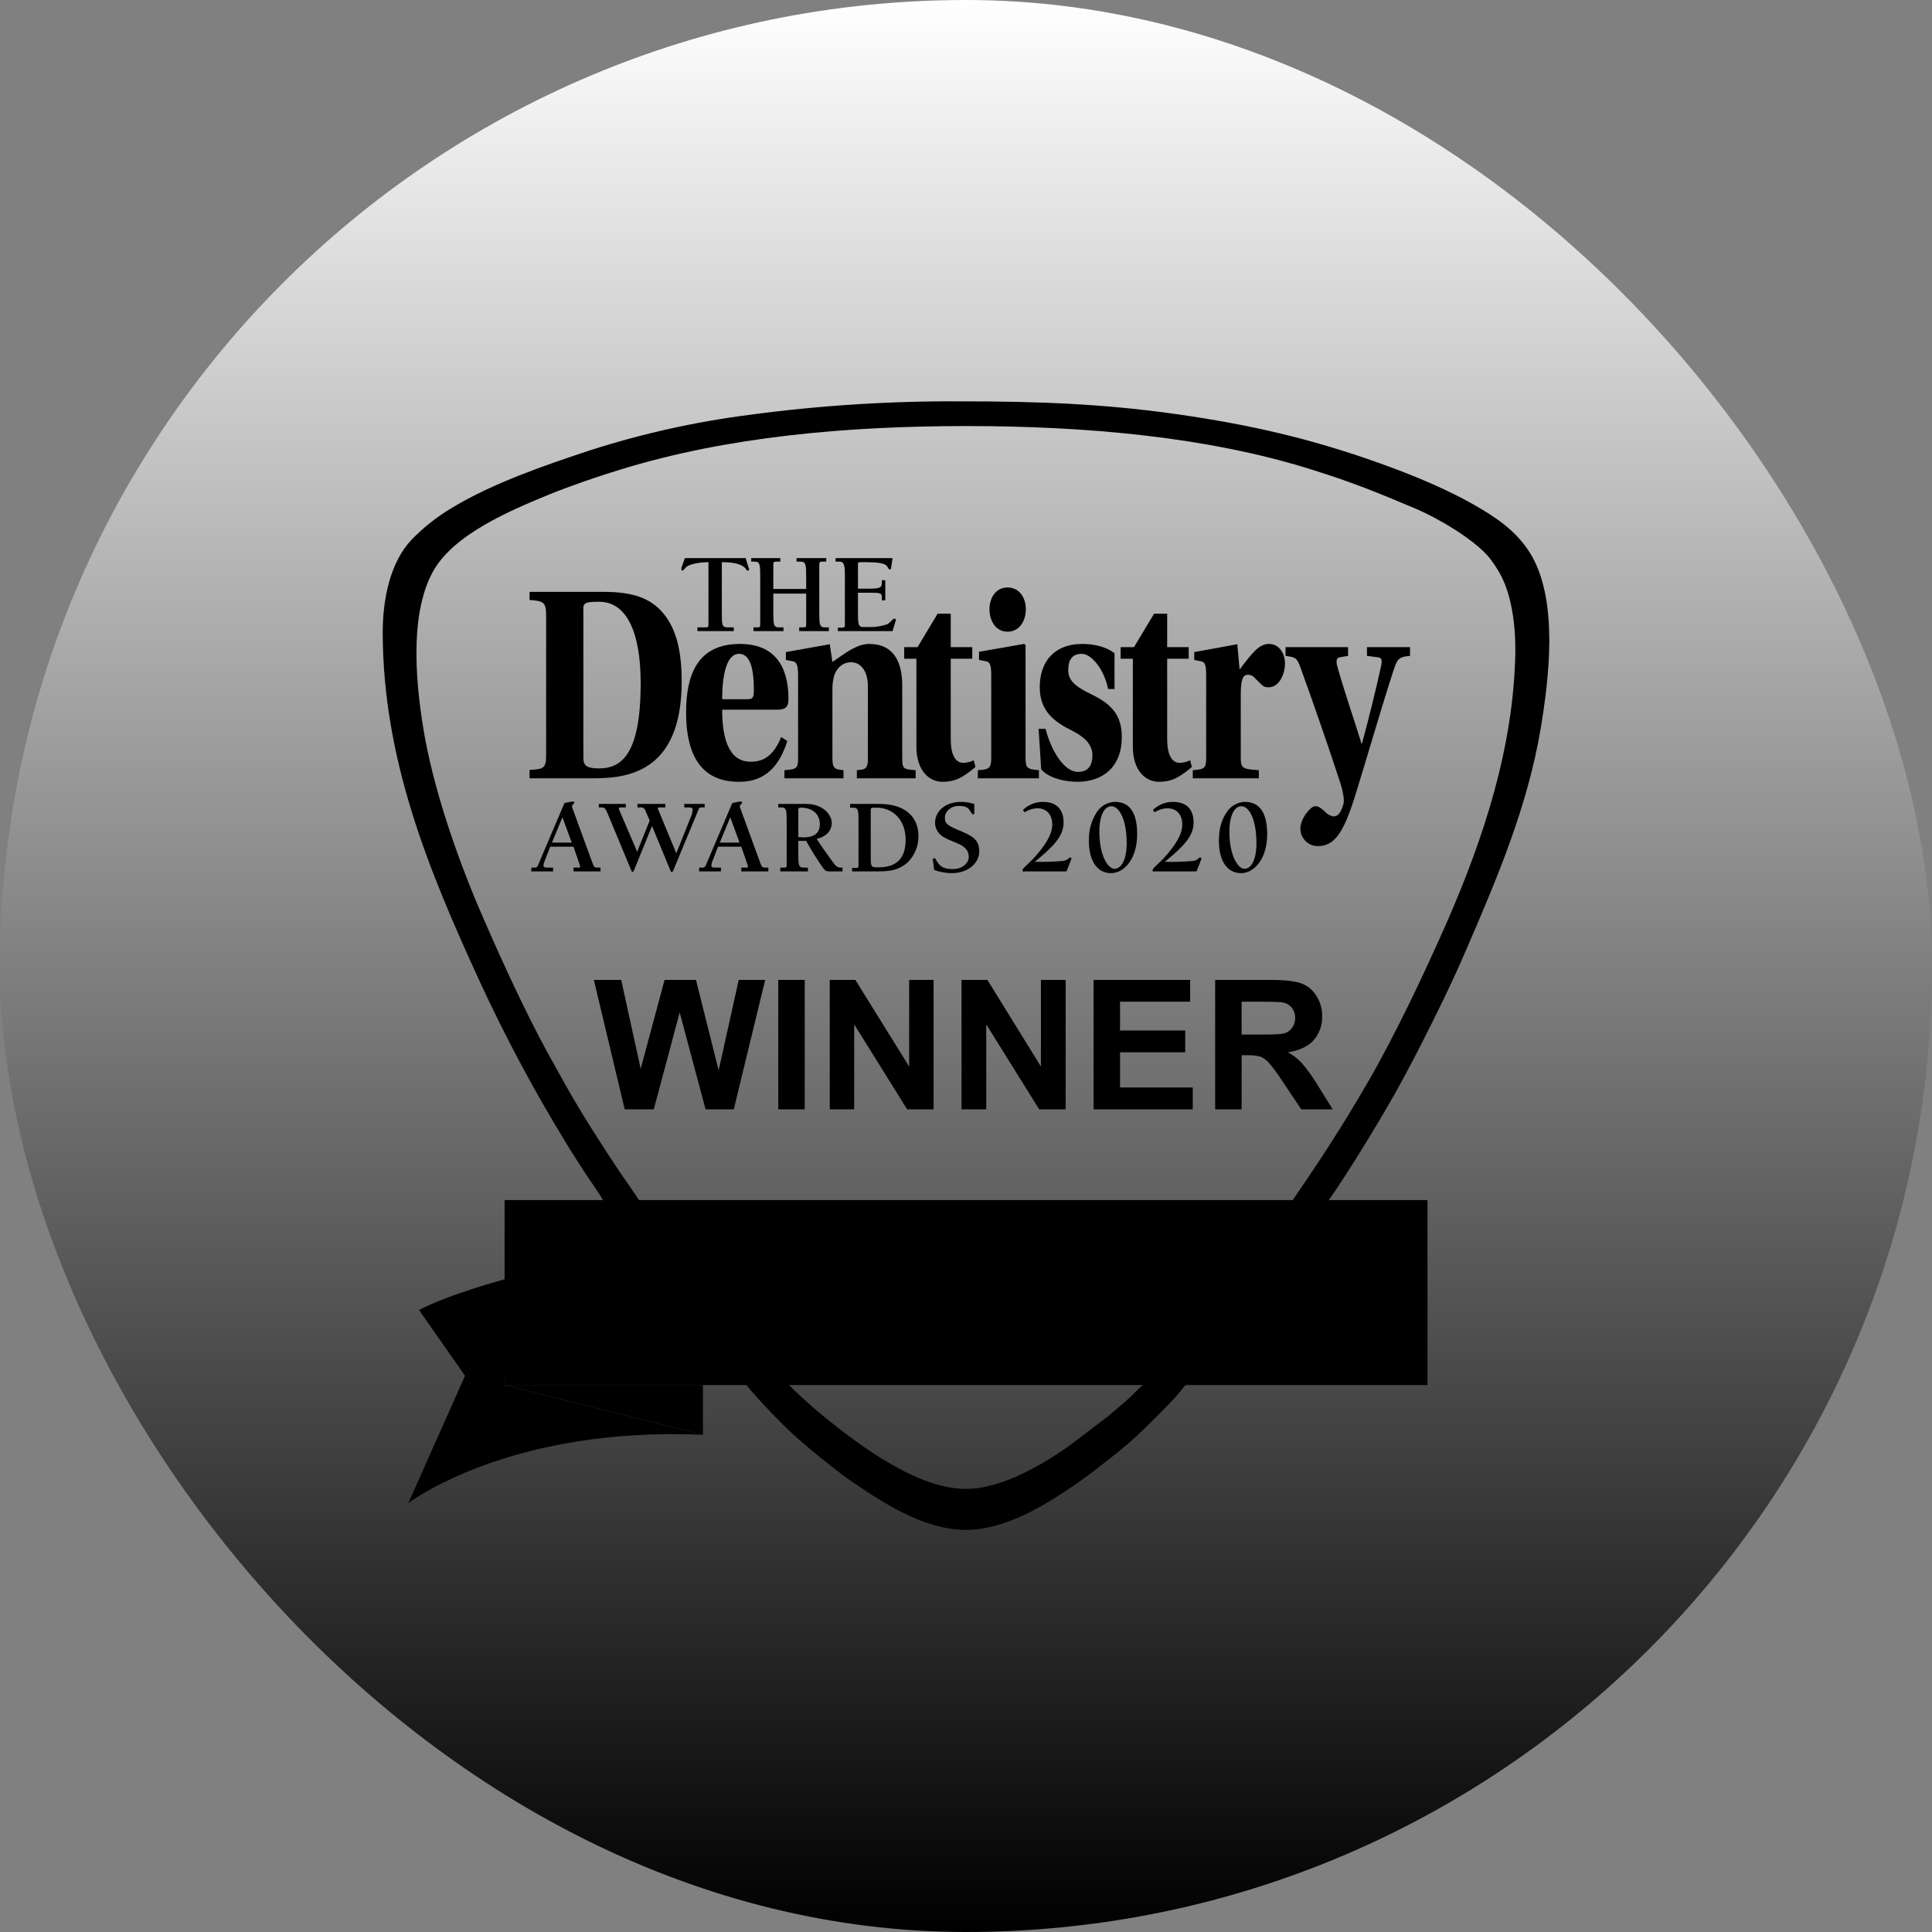 <svg width="100" height="100" viewBox="0 0 100 100" fill="none" xmlns="http://www.w3.org/2000/svg">
<rect x="0" y="0" width="100" height="100" fill="#808080" stroke="none"/>
<rect width="100" height="100" rx="50" fill="url(#paint0_linear_1712_11305)" style=""/>
<g clip-path="url(#clip0_1712_11305)">
<path fill-rule="evenodd" clip-rule="evenodd" d="M59.313 71.525C59.298 71.57 59.283 71.57 59.178 71.66L58.41 72.398C58.049 72.729 57.748 72.955 57.401 73.271L55.279 74.882C54.119 75.695 51.921 77.065 50.009 77.065C47.465 77.08 44.394 74.747 42.602 73.286C41.967 72.766 41.359 72.213 40.781 71.63C40.705 71.57 40.705 71.57 40.69 71.51H38.447C38.599 71.645 38.735 71.796 38.853 71.961L39.139 72.278C39.621 72.82 40.133 73.346 40.63 73.843C41.127 74.34 41.473 74.596 41.925 75.002L42.422 75.409C42.933 75.816 43.445 76.237 43.987 76.613C45.658 77.758 47.766 79.158 49.934 79.188C51.861 79.203 53.758 78.104 55.233 77.125C55.73 76.809 56.182 76.463 56.649 76.117L57.341 75.575C58.027 75.052 58.68 74.489 59.298 73.888C59.795 73.392 60.653 72.564 61.09 72.022C61.221 71.844 61.367 71.678 61.527 71.525H59.313ZM33.102 62.175C32.877 61.784 32.38 61.106 32.094 60.685C31.13 59.24 30.046 57.553 29.218 56.063L28.315 54.437C27.216 52.42 26.026 49.845 25.078 47.662C23.828 44.832 22.579 41.309 22.007 38.253C21.54 35.678 21.134 31.884 22.413 29.581C23.482 27.639 26.463 26.404 28.435 25.591C29.595 25.125 30.904 24.673 32.139 24.297C37.619 22.61 43.792 22.053 50.009 22.053C56.227 22.053 62.49 22.61 67.865 24.297C70.078 24.989 71.312 25.501 73.345 26.359C74.489 26.856 76.311 27.925 77.094 28.873C77.275 29.108 77.441 29.355 77.591 29.611C78.223 30.68 78.449 32.291 78.434 33.766C78.343 38.704 76.793 43.371 74.896 47.722C73.706 50.417 72.231 53.549 70.755 56.093C69.446 58.336 68.422 59.917 66.992 61.995L66.871 62.175L68.753 62.145C69.702 60.851 71.9 57.222 72.607 55.867C72.908 55.295 73.194 54.783 73.48 54.211C74.339 52.525 75.182 50.824 75.919 49.093C77.515 45.404 79.066 41.73 79.743 37.726C80.18 35.106 80.647 31.222 79.307 28.813C78.674 27.699 77.756 26.991 76.642 26.329C75.031 25.366 73.119 24.583 71.297 23.935C67.82 22.701 64.703 21.978 60.894 21.436C57.085 20.894 53.653 20.774 49.844 20.774C46.164 20.747 42.486 20.978 38.838 21.466C36.028 21.823 33.256 22.438 30.558 23.303C28.224 24.071 25.484 25.019 23.422 26.269C22.636 26.731 21.917 27.299 21.284 27.955C20.2 29.114 19.809 30.996 19.809 32.742C19.824 39.337 22.187 45.043 24.807 50.749C26.123 53.608 27.606 56.388 29.248 59.074C29.564 59.601 29.896 60.113 30.227 60.625C30.377 60.866 31.19 62.01 31.235 62.175H33.102Z" fill="black" style="fill:black;fill-opacity:1;"/>
<path d="M30.195 31.478C30.195 31.207 30.346 31.147 30.993 31.147C32.393 31.132 33.161 32.637 33.161 35.362C33.161 39.066 32.153 39.773 31.008 39.773C30.331 39.773 30.195 39.593 30.195 39.246V31.478ZM27.41 30.635V31.056C28.148 31.102 28.268 31.177 28.268 31.884V39.036C28.268 39.728 28.193 39.818 27.41 39.849V40.285H30.677C32.348 40.285 35.284 40.074 35.284 35.272C35.284 33.676 34.998 32.547 34.336 31.749C33.673 30.951 32.74 30.635 31.249 30.635H27.41Z" fill="black" style="fill:black;fill-opacity:1;"/>
<path d="M40.194 36.733C40.615 36.733 40.811 36.642 40.811 36.175C40.811 35.077 40.51 33.33 38.297 33.33C36.084 33.33 35.512 34.956 35.512 36.883C35.512 38.81 36.114 40.481 38.267 40.466C39.622 40.466 40.344 39.638 40.751 38.358L40.435 38.148C40.043 39.111 39.532 39.427 38.854 39.427C37.755 39.427 37.379 38.298 37.379 36.733H40.194ZM37.379 36.191C37.379 35.046 37.574 33.842 38.252 33.842C38.929 33.842 39.02 34.896 39.02 35.769C39.02 36.13 38.929 36.191 38.673 36.191H37.379Z" fill="black" style="fill:black;fill-opacity:1;"/>
<path d="M46.699 35.468C46.699 34.173 46.187 33.33 44.998 33.33C44.38 33.33 43.838 33.737 43.086 34.264L42.95 33.345L40.677 33.752V34.158L41.053 34.233C41.204 34.264 41.309 34.384 41.309 34.941V39.232C41.309 39.774 41.234 39.819 40.602 39.864V40.286H43.658V39.864C43.312 39.819 43.086 39.849 43.086 39.292V35.754C43.074 35.474 43.11 35.194 43.191 34.926C43.327 34.58 43.598 34.279 44.064 34.279C44.531 34.279 44.922 34.715 44.922 35.513V39.307C44.922 39.879 44.681 39.819 44.35 39.864V40.286H47.392V39.864C46.774 39.819 46.699 39.804 46.699 39.247V35.468Z" fill="black" style="fill:black;fill-opacity:1;"/>
<path d="M50.324 34.097V33.495H49.21V31.764H48.532L47.493 33.495H46.801V34.097H47.433V38.644C47.433 39.924 48.126 40.466 48.773 40.466C49.42 40.466 49.812 40.27 50.489 39.698L50.399 39.352C50.235 39.434 50.055 39.48 49.872 39.487C49.466 39.487 49.21 39.111 49.21 38.237V34.097H50.324Z" fill="black" style="fill:black;fill-opacity:1;"/>
<path d="M52.149 30.408C51.547 30.408 51.215 30.935 51.215 31.537C51.215 32.14 51.547 32.697 52.149 32.697C52.751 32.697 53.097 32.155 53.097 31.537C53.097 30.92 52.751 30.408 52.149 30.408ZM51.306 39.2C51.306 39.758 51.215 39.833 50.613 39.863V40.284H53.775V39.863C53.158 39.818 53.082 39.758 53.082 39.2V33.389L53.007 33.329L50.673 33.735V34.157L51.05 34.232C51.215 34.262 51.306 34.383 51.306 34.94V39.2Z" fill="black" style="fill:black;fill-opacity:1;"/>
<path d="M57.687 35.664V33.812C57.221 33.45 56.588 33.33 56.001 33.33C54.661 33.33 53.818 34.158 53.818 35.558C53.818 36.582 54.3 37.229 55.399 37.771C56.061 38.103 56.543 38.479 56.543 39.096C56.543 39.714 56.242 39.954 55.79 39.954C55.083 39.954 54.405 38.855 54.119 37.726H53.758L53.893 39.819C54.285 40.286 55.143 40.466 55.76 40.466C57.085 40.466 58.064 39.698 58.064 38.148C58.064 36.989 57.507 36.431 56.483 35.935C55.775 35.588 55.293 35.287 55.293 34.7C55.293 34.113 55.519 33.842 56.001 33.842C56.483 33.842 57.145 34.625 57.356 35.664H57.687Z" fill="black" style="fill:black;fill-opacity:1;"/>
<path d="M61.527 34.097V33.495H60.413V31.764H59.735L58.696 33.495H58.004V34.097H58.636V38.644C58.636 39.924 59.329 40.466 59.976 40.466C60.623 40.466 61.015 40.27 61.692 39.698L61.602 39.352C61.438 39.434 61.258 39.48 61.075 39.487C60.669 39.487 60.413 39.111 60.413 38.237V34.097H61.527Z" fill="black" style="fill:black;fill-opacity:1;"/>
<path d="M64.222 35.95C64.222 35.272 64.298 34.926 64.584 34.926C64.87 34.926 64.915 35.077 65.156 35.302C65.397 35.528 65.427 35.573 65.668 35.573C66.21 35.573 66.511 34.896 66.511 34.339C66.511 33.782 66.18 33.33 65.683 33.33C65.186 33.33 64.84 33.752 64.162 34.655L64.042 33.345L61.814 33.752V34.158L62.175 34.233C62.355 34.264 62.431 34.399 62.431 34.941V39.202C62.431 39.774 62.355 39.819 61.738 39.864V40.286H65.156V39.864C64.298 39.804 64.222 39.774 64.222 39.202V35.95Z" fill="black" style="fill:black;fill-opacity:1;"/>
<path d="M70.754 33.496V33.948L71.327 34.023C71.492 34.038 71.552 34.144 71.492 34.445C71.206 35.754 70.83 37.26 70.499 38.479H70.469C70.122 37.35 69.565 35.739 69.219 34.49C69.144 34.204 69.174 34.053 69.339 34.023L69.776 33.948V33.496H66.539V33.948C67.021 34.023 67.126 34.008 67.322 34.58C67.909 36.191 68.737 38.57 69.385 40.557C69.475 40.843 69.61 41.4 69.535 41.626C69.385 42.108 69.249 42.258 69.008 42.258C68.845 42.226 68.697 42.141 68.587 42.017C68.346 41.807 68.27 41.731 68.06 41.731C67.849 41.731 67.307 42.349 67.307 42.891C67.307 43.127 67.4 43.355 67.566 43.524C67.732 43.693 67.958 43.79 68.195 43.794C69.023 43.794 69.505 43.222 70.122 41.249C70.74 39.277 71.477 36.703 72.064 34.896C72.32 34.113 72.335 34.008 72.983 33.948V33.496H70.754Z" fill="black" style="fill:black;fill-opacity:1;"/>
<path d="M29.111 42.303L29.593 43.613H28.569L29.111 42.303ZM31.083 44.908H30.918C30.797 44.908 30.737 44.878 30.677 44.697L29.638 41.852C29.623 41.818 29.613 41.783 29.608 41.746C29.608 41.626 29.728 41.611 29.728 41.55C29.728 41.49 29.698 41.49 29.653 41.49H29.578L29.216 41.566L27.846 44.787C27.801 44.878 27.771 44.908 27.681 44.908H27.5V45.103H28.629V44.908H28.343C28.192 44.908 28.132 44.893 28.132 44.787C28.146 44.683 28.177 44.581 28.223 44.486L28.479 43.824H29.683L30.014 44.787C30.018 44.813 30.023 44.838 30.029 44.863C30.029 44.908 29.999 44.908 29.924 44.908H29.683V45.103H31.083V44.908ZM30.993 41.611V41.791H31.128C31.309 41.791 31.354 41.882 31.445 42.092L32.664 45.028C32.694 45.103 32.709 45.134 32.739 45.134C32.769 45.134 32.799 45.103 32.83 45.013L33.748 42.755L34.696 45.043C34.711 45.103 34.742 45.134 34.757 45.134C34.778 45.134 34.799 45.127 34.816 45.113C34.832 45.099 34.843 45.08 34.847 45.058L36.127 41.972C36.172 41.852 36.172 41.791 36.322 41.791H36.473V41.611H35.419V41.791H35.645C35.795 41.791 35.856 41.821 35.856 41.927C35.844 42.03 35.818 42.131 35.78 42.228L35.028 44.11L34.998 44.155C34.982 44.155 34.982 44.14 34.982 44.11L34.079 41.927C34.058 41.896 34.048 41.859 34.049 41.821C34.049 41.806 34.079 41.791 34.124 41.791H34.441V41.611H32.995V41.791H33.146C33.201 41.782 33.258 41.794 33.306 41.824C33.353 41.855 33.387 41.902 33.402 41.957L33.627 42.469L32.995 44.05V44.095C32.98 44.095 32.98 44.08 32.965 44.05L32.047 41.912C32.036 41.888 32.031 41.862 32.032 41.837C32.032 41.821 32.062 41.791 32.122 41.791H32.393V41.611H30.993ZM37.798 42.303L38.279 43.613H37.256L37.798 42.303ZM39.77 44.908H39.604C39.484 44.908 39.424 44.878 39.364 44.697L38.325 41.852C38.31 41.818 38.299 41.783 38.295 41.746C38.295 41.626 38.415 41.611 38.415 41.55C38.415 41.49 38.385 41.49 38.34 41.49H38.264L37.903 41.566L36.533 44.787C36.488 44.878 36.458 44.908 36.367 44.908H36.187V45.103H37.316V44.908H37.03C36.879 44.908 36.819 44.893 36.819 44.787C36.833 44.683 36.863 44.581 36.91 44.486L37.165 43.824H38.37L38.701 44.787C38.705 44.813 38.71 44.838 38.716 44.863C38.716 44.908 38.686 44.908 38.611 44.908H38.37V45.103H39.77V44.908ZM40.282 41.611V41.791H40.447C40.703 41.791 40.718 41.942 40.718 42.499V44.727C40.718 44.878 40.718 44.908 40.598 44.908H40.387V45.103H41.818V44.908H41.592C41.336 44.908 41.321 44.772 41.321 44.2V43.523H41.727C41.991 44.006 42.282 44.474 42.6 44.923C42.721 45.088 42.796 45.103 42.916 45.103H43.609V44.908H43.504C43.293 44.908 43.218 44.772 42.977 44.441C42.736 44.11 42.45 43.703 42.269 43.417C42.766 43.312 43.052 42.996 43.052 42.589C43.052 42.183 42.6 41.611 41.742 41.611H40.282ZM41.321 43.327V41.897C41.321 41.821 41.366 41.806 41.471 41.806C42.058 41.806 42.435 42.153 42.435 42.65C42.435 43.146 42.119 43.342 41.577 43.342L41.321 43.327ZM45.19 41.806H45.37C46.244 41.806 46.876 42.469 46.876 43.462C46.876 44.456 46.379 44.893 45.476 44.893H45.34C45.069 44.893 45.069 44.787 45.069 44.26V42.017C45.069 41.852 45.069 41.806 45.19 41.806ZM44.106 45.103H45.476C46.123 45.103 46.56 45.013 46.981 44.637C47.16 44.46 47.302 44.248 47.397 44.016C47.493 43.783 47.541 43.533 47.538 43.282C47.538 42.243 46.816 41.611 45.506 41.611H44.001V41.806H44.166C44.422 41.806 44.437 41.942 44.437 42.514V44.742C44.437 44.893 44.437 44.923 44.317 44.923H44.106V45.118V45.103ZM50.414 41.611C50.2 41.54 49.977 41.505 49.752 41.505C48.939 41.505 48.397 41.972 48.397 42.604C48.401 42.726 48.432 42.846 48.487 42.955C48.541 43.064 48.618 43.16 48.713 43.237C48.894 43.387 49.179 43.493 49.571 43.658C49.962 43.824 50.143 44.035 50.143 44.351C50.143 44.667 49.812 44.983 49.33 44.983C48.848 44.983 48.668 44.863 48.502 44.592C48.336 44.321 48.397 44.426 48.352 44.426C48.306 44.426 48.276 44.456 48.276 44.516C48.276 44.577 48.291 44.531 48.291 44.546L48.352 45.028C48.641 45.135 48.946 45.191 49.255 45.194C50.128 45.194 50.685 44.667 50.685 44.065C50.685 43.462 50.339 43.267 49.646 42.981C48.954 42.695 48.908 42.589 48.908 42.303C48.908 42.017 49.21 41.716 49.616 41.716C50.023 41.716 50.113 41.806 50.233 42.002C50.354 42.198 50.309 42.138 50.384 42.138C50.459 42.138 50.429 42.108 50.429 42.047V41.611H50.414ZM53.561 44.607C54.509 43.824 55.051 43.297 55.051 42.574C55.051 41.852 54.645 41.505 53.982 41.505C53.594 41.504 53.221 41.655 52.943 41.927L53.034 42.047C53.23 41.916 53.46 41.843 53.696 41.837C54.163 41.837 54.464 42.153 54.464 42.68C54.464 43.206 54.087 43.779 53.5 44.426C53.154 44.787 52.928 44.938 52.928 45.043C52.928 45.149 52.973 45.103 53.049 45.103H55.202L55.427 44.531L55.458 44.456C55.458 44.438 55.452 44.421 55.441 44.408C55.43 44.394 55.415 44.384 55.397 44.381C55.337 44.381 55.277 44.531 55.021 44.562C54.535 44.605 54.048 44.621 53.561 44.607ZM56.361 43.523C56.361 44.592 56.812 45.194 57.505 45.194C58.198 45.194 58.86 44.441 58.86 43.176C58.86 41.912 58.363 41.505 57.701 41.505C57.518 41.511 57.339 41.56 57.179 41.65C57.02 41.739 56.883 41.865 56.782 42.017C56.489 42.463 56.342 42.989 56.361 43.523ZM57.52 41.731C57.942 41.731 58.318 42.439 58.318 43.658C58.318 44.501 58.032 44.968 57.686 44.968C57.339 44.968 56.903 44.275 56.903 43.041C56.903 42.198 57.174 41.731 57.52 41.731ZM60.29 44.607C61.239 43.824 61.781 43.297 61.781 42.574C61.781 41.852 61.374 41.505 60.712 41.505C60.519 41.504 60.329 41.54 60.15 41.612C59.972 41.685 59.81 41.792 59.673 41.927L59.763 42.047C59.959 41.915 60.189 41.842 60.426 41.837C60.892 41.837 61.194 42.153 61.194 42.68C61.194 43.206 60.817 43.779 60.23 44.426C59.884 44.787 59.658 44.938 59.658 45.043C59.658 45.149 59.688 45.103 59.778 45.103H61.931L62.157 44.531L62.187 44.456C62.187 44.436 62.179 44.417 62.165 44.403C62.151 44.389 62.132 44.381 62.112 44.381C62.052 44.381 62.007 44.531 61.751 44.562C61.265 44.605 60.778 44.621 60.29 44.607ZM63.09 43.523C63.09 44.592 63.542 45.194 64.235 45.194C64.927 45.194 65.59 44.441 65.59 43.176C65.59 41.912 65.078 41.505 64.43 41.505C64.248 41.511 64.069 41.56 63.909 41.65C63.749 41.739 63.613 41.865 63.512 42.017C63.226 42.409 63.09 42.905 63.09 43.523ZM64.25 41.731C64.671 41.731 65.033 42.439 65.033 43.658C65.033 44.501 64.762 44.968 64.415 44.968C64.069 44.968 63.633 44.275 63.633 43.041C63.633 42.198 63.904 41.731 64.25 41.731Z" fill="black" style="fill:black;fill-opacity:1;"/>
<path d="M35.45 28.889L35.27 29.386V29.461C35.27 29.506 35.285 29.536 35.33 29.536C35.375 29.536 35.45 29.386 35.601 29.295C35.751 29.205 36.173 29.099 36.67 29.099V32.276C36.67 32.442 36.67 32.472 36.549 32.472H36.098V32.667H37.98V32.472H37.648C37.362 32.472 37.362 32.321 37.362 31.704V29.099C37.859 29.099 38.205 29.16 38.431 29.295C38.657 29.431 38.612 29.536 38.702 29.536C38.722 29.536 38.741 29.528 38.755 29.514C38.77 29.5 38.777 29.481 38.777 29.461C38.771 29.434 38.761 29.409 38.747 29.386L38.597 28.889H35.45ZM38.883 28.889V29.069H39.063C39.334 29.069 39.349 29.235 39.349 29.852V32.276C39.349 32.442 39.349 32.472 39.214 32.472H39.003V32.667H40.554V32.472H40.313C40.042 32.472 40.027 32.321 40.027 31.704V30.725H41.728V32.276C41.728 32.442 41.728 32.472 41.593 32.472H41.367V32.667H42.903V32.472H42.692C42.421 32.472 42.406 32.321 42.406 31.704V29.25C42.406 29.114 42.421 29.069 42.541 29.069H42.767V28.889H41.231V29.069H41.442C41.713 29.069 41.728 29.25 41.728 29.852V30.485H40.027V29.22C40.027 29.114 40.042 29.069 40.163 29.069H40.388V28.889H38.883ZM43.249 28.889V29.069H43.429C43.7 29.069 43.731 29.235 43.731 29.852V32.321C43.731 32.442 43.715 32.487 43.595 32.487H43.369V32.667H46.2L46.35 32.156C46.361 32.132 46.366 32.106 46.365 32.08C46.365 32.064 46.359 32.049 46.348 32.038C46.336 32.026 46.321 32.02 46.305 32.02C46.185 32.02 46.109 32.231 45.898 32.321C45.617 32.414 45.322 32.459 45.025 32.457H44.694C44.423 32.457 44.408 32.321 44.408 31.689V30.68H45.071C45.507 30.68 45.643 30.695 45.643 30.876V31.072H45.823V30.033H45.643V30.198C45.643 30.439 45.477 30.47 44.92 30.47H44.408V29.235C44.408 29.13 44.408 29.099 44.544 29.099H44.92C45.417 29.099 45.733 29.16 45.853 29.25C45.974 29.34 45.974 29.476 46.049 29.476C46.124 29.476 46.109 29.446 46.124 29.386L46.2 28.889H43.249Z" fill="black" style="fill:black;fill-opacity:1;"/>
<path d="M32.334 57.418L30.738 50.719H32.154L33.162 55.326L34.397 50.719H36.023L37.197 55.401L38.236 50.719H39.606L37.98 57.418H36.52L35.18 52.405L33.84 57.418H32.334ZM40.283 57.418V50.719H41.653V57.418H40.283ZM42.948 57.418V50.719H44.273L47.058 55.205V50.719H48.323V57.418H46.953L44.213 53.022V57.418H42.948ZM49.768 57.418V50.719H51.108L53.878 55.205V50.719H55.158V57.418H53.788L51.048 53.022V57.418H49.768ZM56.603 57.418V50.719H61.602V51.848H57.973V53.338H61.346V54.468H57.973V56.289H61.737V57.418H56.603ZM62.896 57.418V50.719H65.772C66.494 50.719 67.021 50.779 67.353 50.899C67.681 51.017 67.958 51.246 68.135 51.547C68.338 51.86 68.443 52.227 68.436 52.601C68.452 53.06 68.29 53.507 67.985 53.85C67.699 54.166 67.247 54.377 66.66 54.468C66.93 54.612 67.174 54.8 67.383 55.025C67.671 55.365 67.933 55.728 68.166 56.108L68.978 57.418H67.353L66.374 55.958C66.157 55.615 65.915 55.288 65.651 54.979C65.535 54.859 65.397 54.763 65.245 54.693C65.019 54.636 64.785 54.611 64.552 54.618H64.266V57.418H62.896ZM64.266 53.549H65.275C65.937 53.549 66.344 53.534 66.51 53.474C66.663 53.423 66.796 53.323 66.886 53.188C66.991 53.044 67.044 52.869 67.036 52.691C67.043 52.487 66.973 52.288 66.841 52.134C66.708 51.988 66.525 51.897 66.329 51.878C66.223 51.863 65.892 51.848 65.335 51.848H64.266V53.549Z" fill="black" style="fill:black;fill-opacity:1;"/>
<path fill-rule="evenodd" clip-rule="evenodd" d="M26.117 62.115H73.887V71.69H26.117V62.115Z" fill="black" style="fill:black;fill-opacity:1;"/>
<path fill-rule="evenodd" clip-rule="evenodd" d="M26.131 66.211C26.131 66.211 23.226 66.994 21.69 67.807L24.069 71.209L21.133 77.803C21.133 77.803 26.327 73.814 36.384 74.266L26.116 71.691L26.131 66.211Z" fill="black" style="fill:black;fill-opacity:1;"/>
<path fill-rule="evenodd" clip-rule="evenodd" d="M26.117 71.689L36.385 74.264V71.689H26.117Z" fill="black" style="fill:black;fill-opacity:1;"/>
<path d="M32.212 66.391C32.362 66.32 32.488 66.207 32.573 66.065C32.659 65.923 32.701 65.759 32.694 65.593C32.694 65.006 32.242 64.66 31.459 64.66H30.18V68.288H31.535C32.378 68.288 32.844 67.897 32.844 67.249C32.844 66.828 32.619 66.541 32.212 66.391ZM31.474 65.232C31.821 65.232 32.016 65.397 32.016 65.668C32.016 65.939 31.806 66.15 31.459 66.15H30.857V65.232H31.474ZM31.535 67.716H30.857V66.692H31.535C31.926 66.692 32.167 66.873 32.167 67.204C32.167 67.535 31.941 67.716 31.535 67.716ZM34.184 65.909C33.432 65.909 33.055 66.421 33.055 67.099C33.055 67.776 33.582 68.363 34.245 68.363C34.582 68.364 34.912 68.264 35.193 68.077L34.997 67.626C34.8 67.754 34.571 67.827 34.335 67.836C34.182 67.845 34.032 67.796 33.915 67.698C33.797 67.6 33.721 67.461 33.703 67.309H35.223C35.268 66.511 35.028 65.909 34.184 65.909ZM34.169 66.451C34.47 66.451 34.576 66.662 34.606 66.903H33.703C33.748 66.632 33.898 66.451 34.169 66.451ZM35.615 67.731L35.479 68.198C35.759 68.3 36.054 68.356 36.352 68.363C36.94 68.363 37.376 68.092 37.376 67.565C37.376 66.707 36.142 67.023 36.142 66.632C36.142 66.481 36.277 66.406 36.533 66.406C36.748 66.416 36.961 66.457 37.165 66.526L37.286 66.06C37.028 65.956 36.751 65.904 36.473 65.909C35.976 65.909 35.494 66.15 35.494 66.662C35.494 67.55 36.729 67.219 36.729 67.626C36.729 67.776 36.563 67.866 36.307 67.866C36.071 67.854 35.838 67.808 35.615 67.731ZM39.123 67.686C38.999 67.741 38.866 67.772 38.731 67.776C38.505 67.776 38.385 67.656 38.385 67.4V66.481H39.032V65.984H38.385V65.277H37.752V65.984H37.391V66.481H37.752V67.46C37.752 68.092 38.069 68.348 38.596 68.348C38.823 68.349 39.049 68.302 39.258 68.213L39.123 67.686ZM43.699 64.66H42.977L42.058 66.391L41.14 64.66H40.432L41.727 67.008V68.288H42.404V67.008L43.699 64.66ZM44.301 68.348C44.994 68.348 45.446 67.881 45.446 67.144C45.446 66.406 44.994 65.909 44.301 65.909C43.609 65.909 43.157 66.391 43.157 67.144C43.157 67.897 43.609 68.348 44.301 68.348ZM44.301 67.791C43.97 67.791 43.744 67.535 43.744 67.144C43.744 66.752 43.97 66.466 44.301 66.466C44.633 66.466 44.858 66.737 44.858 67.144C44.858 67.55 44.633 67.791 44.301 67.791ZM47.222 65.984V67.595C47.173 67.656 47.111 67.705 47.041 67.739C46.971 67.773 46.894 67.791 46.816 67.791C46.499 67.791 46.409 67.595 46.409 67.339V65.984H45.777V67.4C45.777 68.062 46.153 68.363 46.62 68.363C46.755 68.362 46.888 68.332 47.01 68.275C47.132 68.218 47.241 68.135 47.328 68.032V68.288H47.855V65.984H47.222ZM49.646 65.909C49.508 65.913 49.372 65.945 49.248 66.005C49.123 66.065 49.013 66.15 48.923 66.255V65.984H48.381V68.288H49.014V66.722C49.06 66.648 49.124 66.587 49.201 66.545C49.277 66.503 49.363 66.481 49.45 66.481C49.767 66.481 49.857 66.677 49.857 66.933V68.288H50.489V66.873C50.489 66.21 50.113 65.909 49.646 65.909ZM53.274 65.969L52.492 66.03C52.317 65.948 52.127 65.906 51.934 65.909C51.317 65.909 50.896 66.255 50.896 66.812C50.889 66.943 50.912 67.074 50.964 67.194C51.017 67.315 51.096 67.421 51.197 67.505C51.107 67.555 51.031 67.626 50.976 67.713C50.92 67.8 50.888 67.899 50.881 68.002C50.876 68.067 50.884 68.132 50.905 68.195C50.925 68.257 50.958 68.314 51.001 68.363C50.906 68.421 50.829 68.504 50.776 68.601C50.723 68.699 50.697 68.809 50.7 68.92C50.7 69.327 51.061 69.748 51.874 69.748C52.687 69.748 53.199 69.342 53.199 68.755C53.199 67.641 51.483 68.393 51.483 67.881C51.486 67.844 51.499 67.807 51.52 67.776C51.541 67.744 51.57 67.718 51.603 67.701C51.712 67.726 51.823 67.737 51.934 67.731C52.522 67.731 52.943 67.385 52.943 66.812C52.944 66.71 52.929 66.609 52.898 66.511H53.274V65.969ZM51.919 67.264C51.859 67.269 51.798 67.26 51.741 67.239C51.685 67.218 51.633 67.185 51.59 67.142C51.547 67.099 51.514 67.047 51.493 66.99C51.472 66.934 51.463 66.873 51.468 66.812C51.465 66.754 51.475 66.695 51.498 66.641C51.52 66.587 51.554 66.538 51.596 66.498C51.639 66.458 51.691 66.427 51.746 66.409C51.802 66.391 51.861 66.384 51.919 66.391C51.978 66.384 52.037 66.391 52.093 66.409C52.148 66.427 52.199 66.458 52.242 66.498C52.285 66.538 52.319 66.587 52.341 66.641C52.363 66.695 52.374 66.754 52.371 66.812C52.376 66.873 52.367 66.934 52.346 66.99C52.325 67.047 52.292 67.099 52.249 67.142C52.206 67.185 52.154 67.218 52.097 67.239C52.041 67.26 51.98 67.269 51.919 67.264ZM52.552 68.845C52.552 69.041 52.326 69.221 51.934 69.221C51.543 69.221 51.317 69.101 51.317 68.83C51.316 68.779 51.326 68.728 51.347 68.681C51.368 68.634 51.399 68.592 51.438 68.559C51.919 68.634 52.552 68.499 52.552 68.845ZM55.683 64.66H54.75V68.288H55.683C56.978 68.288 57.64 67.656 57.64 66.406C57.64 65.156 56.978 64.66 55.683 64.66ZM55.683 67.716H55.427V65.232H55.683C56.526 65.232 56.963 65.638 56.963 66.406C56.963 67.174 56.526 67.716 55.683 67.716ZM59.086 65.909C58.333 65.909 57.957 66.421 57.957 67.099C57.957 67.776 58.483 68.363 59.146 68.363C59.483 68.364 59.814 68.264 60.094 68.077L59.899 67.626C59.701 67.754 59.472 67.827 59.236 67.836C59.084 67.845 58.933 67.796 58.816 67.698C58.699 67.6 58.623 67.461 58.604 67.309H60.124C60.17 66.511 59.929 65.909 59.086 65.909ZM59.071 66.451C59.372 66.451 59.477 66.662 59.507 66.903H58.604C58.649 66.632 58.8 66.451 59.071 66.451ZM61.781 65.909C61.64 65.91 61.501 65.942 61.374 66.002C61.247 66.062 61.134 66.148 61.043 66.255V65.984H60.501V68.288H61.133V66.722C61.182 66.647 61.249 66.585 61.328 66.543C61.407 66.501 61.495 66.48 61.585 66.481C61.901 66.481 61.991 66.677 61.991 66.933V68.288H62.624V66.873C62.624 66.21 62.247 65.909 61.781 65.909ZM64.626 67.686C64.503 67.741 64.37 67.772 64.235 67.776C64.185 67.781 64.134 67.775 64.087 67.757C64.04 67.74 63.997 67.712 63.962 67.676C63.927 67.64 63.901 67.596 63.886 67.548C63.87 67.5 63.866 67.449 63.873 67.4V66.481H64.536V65.984H63.873V65.277H63.256V65.984H62.895V66.481H63.256V67.46C63.256 68.092 63.572 68.348 64.099 68.348C64.327 68.349 64.552 68.302 64.761 68.213L64.626 67.686ZM65.334 65.412C65.385 65.415 65.436 65.406 65.484 65.387C65.532 65.368 65.575 65.339 65.61 65.302C65.646 65.265 65.673 65.221 65.691 65.172C65.708 65.124 65.714 65.072 65.71 65.021C65.71 64.921 65.67 64.825 65.6 64.755C65.529 64.684 65.433 64.644 65.334 64.644C65.234 64.644 65.138 64.684 65.067 64.755C64.997 64.825 64.957 64.921 64.957 65.021C64.953 65.072 64.96 65.124 64.977 65.172C64.994 65.221 65.021 65.265 65.057 65.302C65.092 65.339 65.136 65.368 65.183 65.387C65.231 65.406 65.282 65.415 65.334 65.412ZM65.65 65.984H65.017V68.288H65.65V65.984ZM66.192 67.731L66.041 68.198C66.326 68.301 66.626 68.357 66.93 68.363C67.502 68.363 67.938 68.092 67.938 67.565C67.938 66.707 66.719 67.023 66.719 66.632C66.719 66.481 66.839 66.406 67.11 66.406C67.325 66.419 67.538 66.459 67.743 66.526L67.848 66.06C67.595 65.956 67.323 65.905 67.05 65.909C66.538 65.909 66.056 66.15 66.056 66.662C66.056 67.55 67.291 67.219 67.291 67.626C67.291 67.776 67.125 67.866 66.884 67.866C66.648 67.856 66.415 67.811 66.192 67.731ZM69.685 67.686C69.566 67.741 69.438 67.771 69.308 67.776C69.258 67.781 69.208 67.775 69.16 67.757C69.113 67.74 69.071 67.712 69.036 67.676C69.001 67.64 68.975 67.596 68.96 67.548C68.944 67.5 68.94 67.449 68.947 67.4V66.481H69.594V65.984H68.947V65.277H68.315V65.984H67.968V66.481H68.315V67.46C68.315 68.092 68.631 68.348 69.158 68.348C69.385 68.35 69.611 68.304 69.82 68.213L69.685 67.686Z" fill="black" style="fill:black;fill-opacity:1;"/>
</g>
<defs>
<linearGradient id="paint0_linear_1712_11305" x1="50" y1="0" x2="50" y2="100" gradientUnits="userSpaceOnUse">
<stop stop-color="white" style="stop-color:white;stop-opacity:1;"/>
<stop offset="1" stop-color="#D8D8D8" style="stop-color:#D8D8D8;stop-color:color(display-p3 0.848 0.848 0.848);stop-opacity:1;"/>
</linearGradient>
<clipPath id="clip0_1712_11305">
<rect width="60.386" height="58.414" fill="white" style="fill:white;fill-opacity:1;" transform="translate(19.809 20.773)"/>
</clipPath>
</defs>
</svg>
